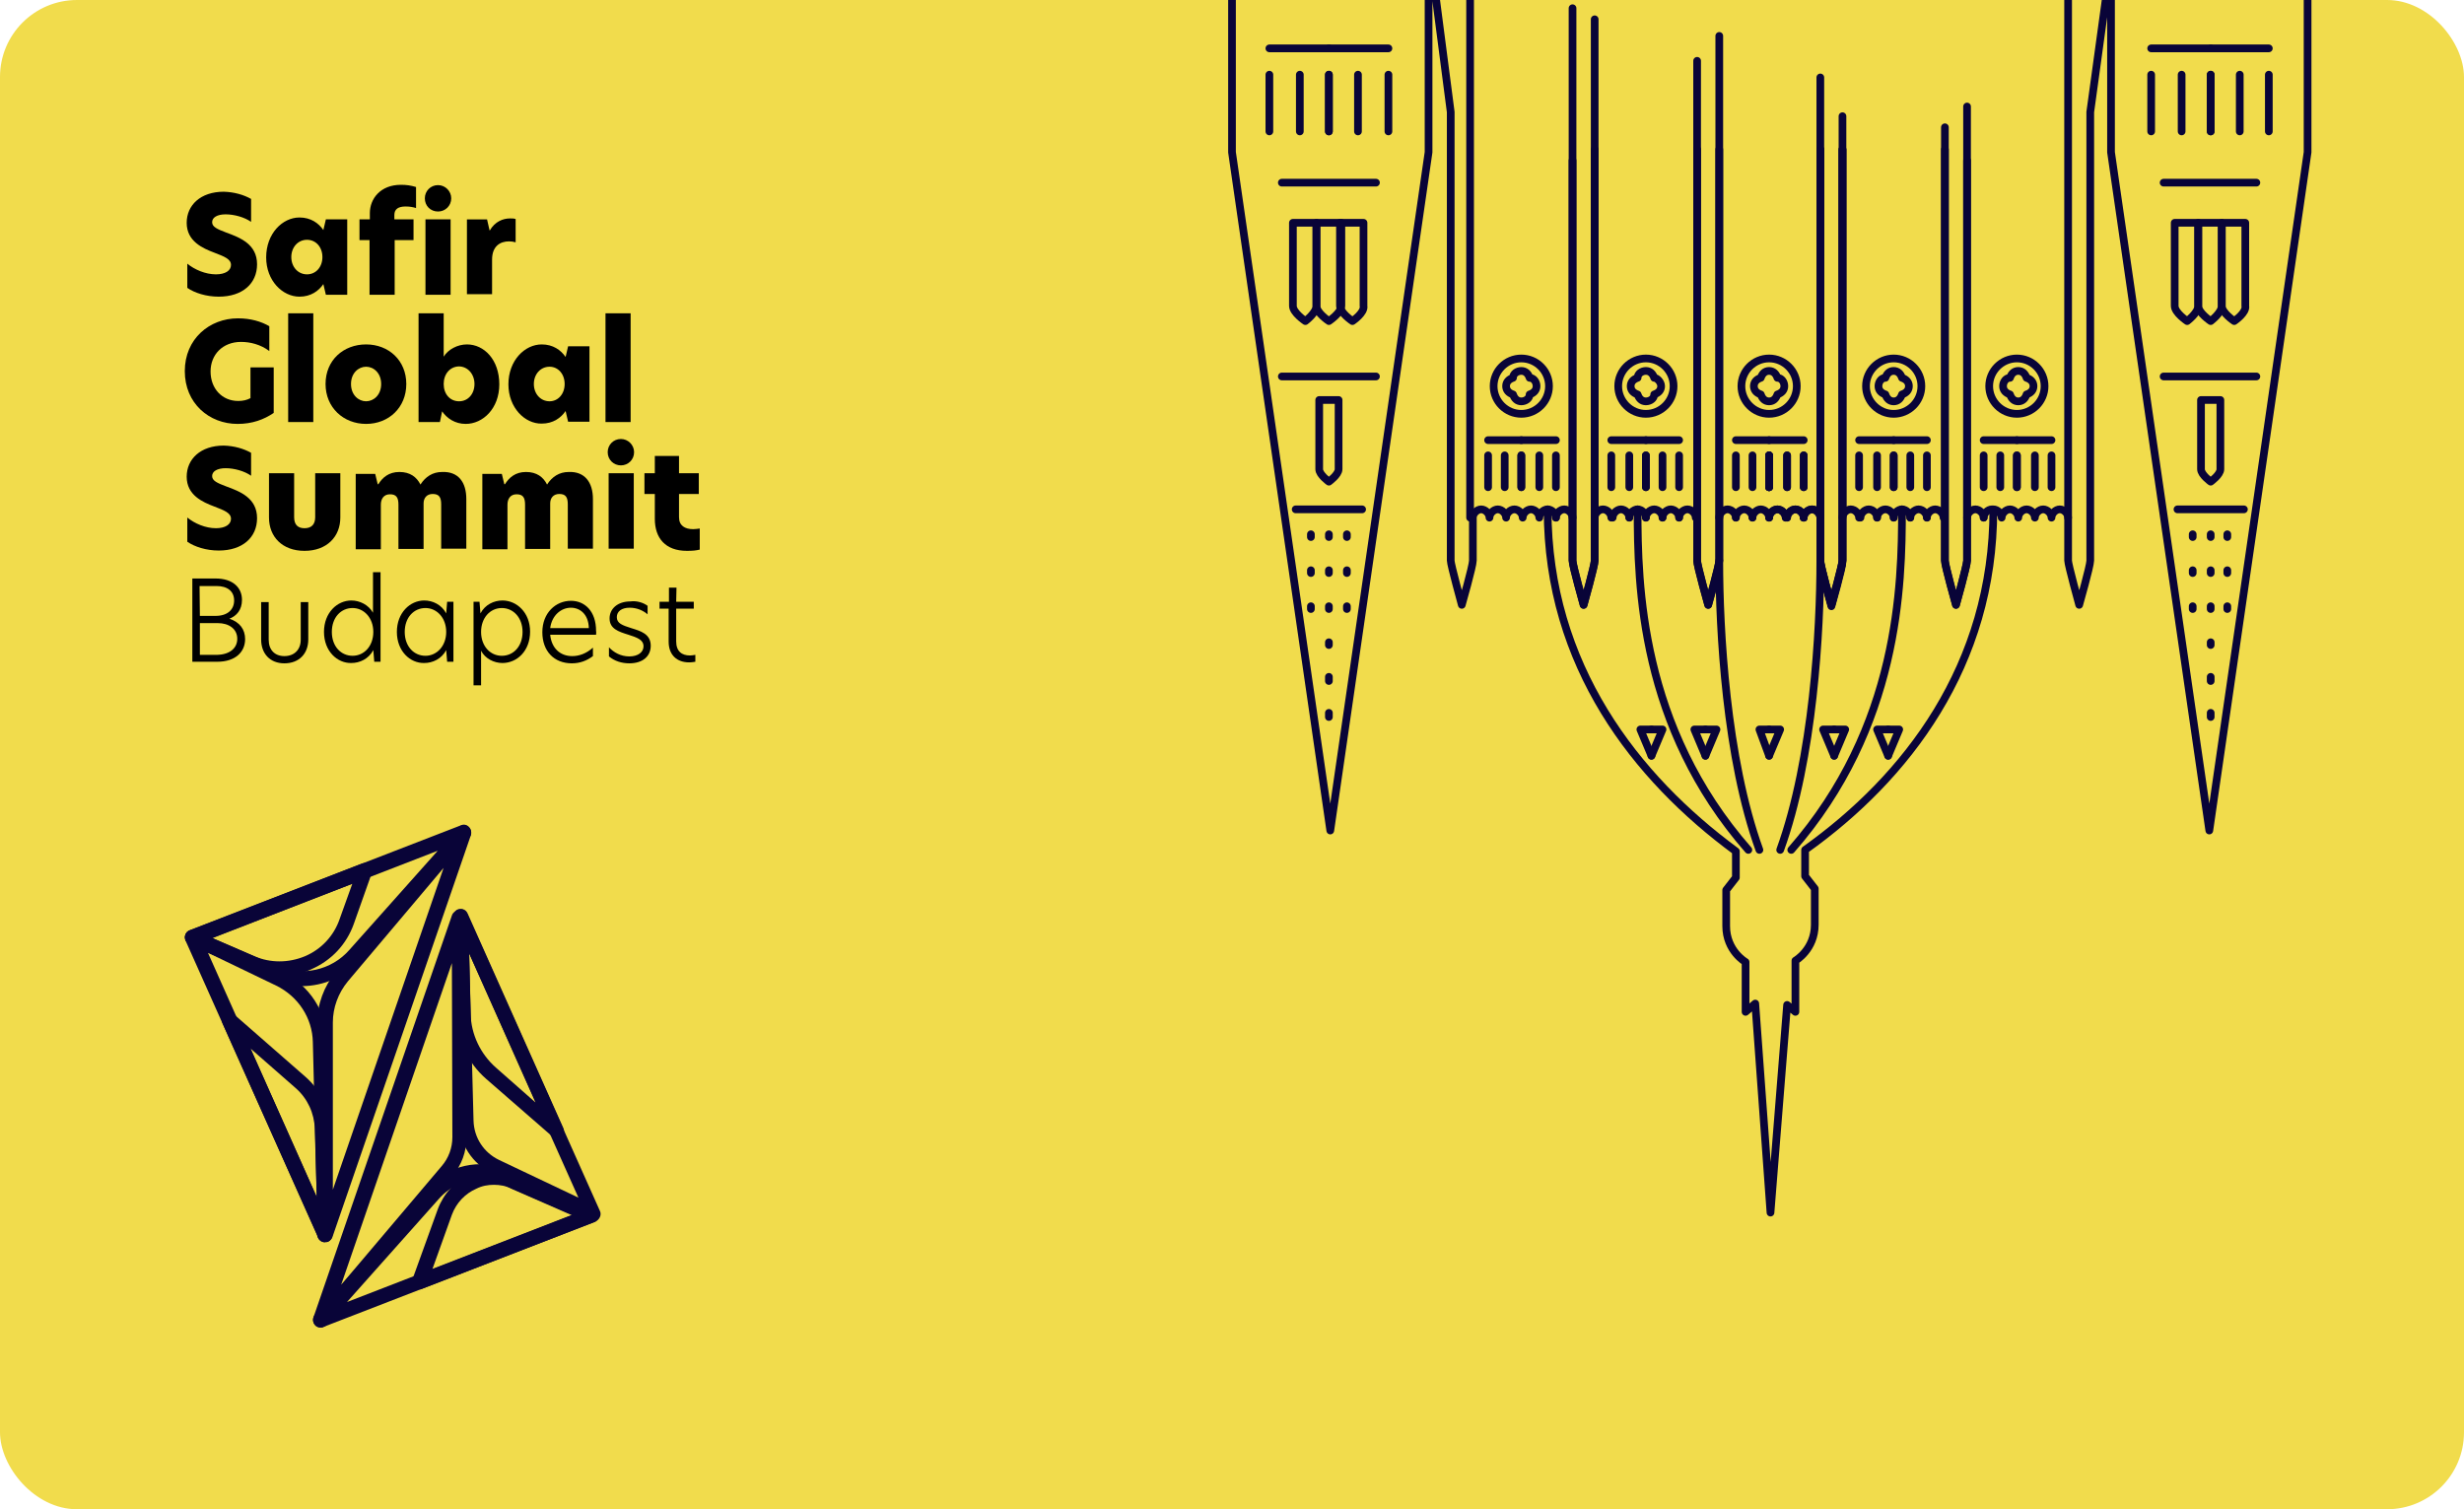 <svg width="320" height="196" viewBox="0 0 320 196" fill="none" xmlns="http://www.w3.org/2000/svg">
<g clip-path="url(#clip0_59_1374)">
<rect width="320" height="196" rx="10" fill="#F1DC4C"/>
<path d="M32.609 25.836V28.815C31.753 28.203 30.406 27.836 29.304 27.836C28.203 27.836 27.55 28.244 27.55 28.856C27.55 29.468 28.203 29.753 29.386 30.202C31.181 30.855 33.385 31.712 33.385 34.324C33.385 36.812 31.508 38.526 28.407 38.526C26.775 38.526 25.265 38.037 24.326 37.384V34.242C25.265 35.017 26.693 35.629 28.04 35.629C29.264 35.629 29.998 35.14 29.998 34.405C29.998 33.63 29.1 33.303 27.835 32.814C26.326 32.242 24.245 31.345 24.245 28.938C24.245 26.652 26.04 24.898 29.059 24.898C30.447 24.939 31.671 25.306 32.609 25.836Z" fill="black"/>
<path d="M34.568 33.426C34.568 30.325 36.69 28.244 38.893 28.244C40.362 28.244 41.382 28.978 41.994 29.876L42.321 28.488H45.095V38.281H42.321L41.994 36.894C41.382 37.792 40.362 38.526 38.893 38.526C36.69 38.526 34.568 36.445 34.568 33.426ZM41.872 33.385C41.872 32.079 41.015 31.141 39.872 31.141C38.689 31.141 37.832 32.12 37.832 33.385C37.832 34.65 38.689 35.629 39.872 35.629C41.015 35.629 41.872 34.691 41.872 33.385Z" fill="black"/>
<path d="M47.992 31.181H46.687V28.488H48.033V27.672C48.033 25.836 49.38 24 52.073 24C52.807 24 53.337 24.082 54.031 24.286V27.019C53.664 26.897 53.215 26.815 52.685 26.815C51.746 26.815 51.216 27.142 51.216 27.917V28.488H53.705V31.181H51.257V38.281H47.992V31.181ZM55.174 25.755C55.174 24.816 55.908 24.041 56.887 24.041C57.826 24.041 58.601 24.816 58.601 25.755C58.601 26.734 57.826 27.468 56.887 27.468C55.908 27.468 55.174 26.734 55.174 25.755ZM55.255 28.488H58.52V38.281H55.255V28.488Z" fill="black"/>
<path d="M60.641 28.489H63.253L63.579 29.917H63.62C64.273 28.774 65.334 28.366 66.231 28.366C66.517 28.366 66.762 28.366 66.966 28.448V31.467C66.68 31.386 66.395 31.345 66.109 31.345C64.966 31.345 63.906 31.957 63.906 33.711V38.2H60.641V28.489Z" fill="black"/>
<path d="M30.937 52.073C31.549 52.073 32.079 51.951 32.528 51.706V47.707H35.547V53.624C34.282 54.48 32.773 55.052 30.855 55.052C27.183 55.052 24 52.4 24 48.197C24 43.994 27.224 41.342 30.896 41.342C32.569 41.342 33.915 41.75 34.976 42.362V45.585C33.834 44.728 32.487 44.402 31.304 44.402C28.896 44.402 27.346 46.075 27.346 48.238C27.346 50.482 28.856 52.073 30.937 52.073Z" fill="black"/>
<path d="M37.424 40.688H40.689V54.806H37.424V40.688Z" fill="black"/>
<path d="M42.28 49.869C42.28 46.768 44.606 44.728 47.544 44.728C50.481 44.728 52.766 46.809 52.766 49.869C52.766 52.929 50.481 55.051 47.544 55.051C44.606 55.051 42.28 52.929 42.28 49.869ZM49.502 49.869C49.502 48.441 48.523 47.625 47.544 47.625C46.564 47.625 45.585 48.441 45.585 49.869C45.585 51.297 46.564 52.113 47.544 52.113C48.523 52.113 49.502 51.297 49.502 49.869Z" fill="black"/>
<path d="M57.622 46.319C58.193 45.381 59.417 44.728 60.641 44.728C62.886 44.728 64.844 46.727 64.844 49.91C64.844 53.052 62.722 55.051 60.478 55.051C59.091 55.051 58.03 54.317 57.418 53.419L57.132 54.806H54.358V40.688H57.622V46.319ZM57.622 49.869C57.622 51.175 58.438 52.113 59.621 52.113C60.805 52.113 61.621 51.134 61.621 49.869C61.621 48.604 60.764 47.584 59.581 47.584C58.438 47.625 57.622 48.563 57.622 49.869Z" fill="black"/>
<path d="M66.028 49.91C66.028 46.809 68.149 44.728 70.353 44.728C71.822 44.728 72.842 45.462 73.454 46.36L73.78 44.973H76.555V54.766H73.78L73.454 53.378C72.842 54.276 71.822 55.011 70.353 55.011C68.149 55.051 66.028 52.929 66.028 49.91ZM73.331 49.869C73.331 48.563 72.474 47.625 71.373 47.625C70.189 47.625 69.332 48.604 69.332 49.869C69.332 51.134 70.189 52.113 71.373 52.113C72.474 52.113 73.331 51.175 73.331 49.869Z" fill="black"/>
<path d="M78.636 40.688H81.9V54.806H78.636V40.688Z" fill="black"/>
<path d="M32.609 58.805V61.783C31.753 61.171 30.406 60.804 29.305 60.804C28.203 60.804 27.55 61.212 27.55 61.824C27.55 62.436 28.203 62.722 29.386 63.171C31.181 63.824 33.385 64.68 33.385 67.292C33.385 69.781 31.508 71.495 28.407 71.495C26.775 71.495 25.265 71.005 24.326 70.352V67.21C25.265 67.985 26.693 68.597 28.04 68.597C29.264 68.597 29.998 68.108 29.998 67.373C29.998 66.598 29.101 66.272 27.836 65.782C26.326 65.211 24.245 64.313 24.245 61.906C24.245 59.621 26.04 57.866 29.06 57.866C30.447 57.907 31.671 58.274 32.609 58.805Z" fill="black"/>
<path d="M34.935 67.21V61.457H38.2V67.169C38.2 68.149 38.689 68.598 39.546 68.598C40.444 68.598 40.934 68.108 40.934 67.169V61.457H44.198V67.21C44.198 69.699 42.443 71.535 39.546 71.535C36.649 71.535 34.935 69.699 34.935 67.21Z" fill="black"/>
<path d="M60.56 64.803V71.25H57.296V65.497C57.296 64.558 57.01 64.15 56.194 64.15C55.419 64.15 55.011 64.68 55.011 65.374V71.291H51.746V65.537C51.746 64.599 51.461 64.191 50.645 64.191C49.829 64.191 49.461 64.803 49.461 65.537V71.332H46.197V61.539H48.727L49.053 62.885H49.135C49.665 62.028 50.481 61.294 51.869 61.294C53.256 61.294 54.113 61.947 54.603 62.926C55.255 61.906 56.194 61.294 57.418 61.294C59.54 61.212 60.56 62.64 60.56 64.803Z" fill="black"/>
<path d="M77.004 64.803V71.25H73.739V65.497C73.739 64.558 73.454 64.15 72.638 64.15C71.862 64.15 71.454 64.68 71.454 65.374V71.291H68.19V65.537C68.19 64.599 67.904 64.191 67.088 64.191C66.272 64.191 65.905 64.803 65.905 65.537V71.332H62.641V61.539H65.171L65.497 62.885H65.579C66.109 62.028 66.925 61.294 68.312 61.294C69.7 61.294 70.557 61.947 71.046 62.926C71.699 61.906 72.638 61.294 73.862 61.294C75.943 61.212 77.004 62.64 77.004 64.803Z" fill="black"/>
<path d="M78.921 58.724C78.921 57.785 79.656 57.01 80.635 57.01C81.573 57.01 82.349 57.785 82.349 58.724C82.349 59.703 81.573 60.437 80.635 60.437C79.697 60.437 78.921 59.703 78.921 58.724ZM79.044 61.457H82.308V71.25H79.044V61.457Z" fill="black"/>
<path d="M88.184 61.457H90.754V64.15H88.184V67.169C88.184 68.271 88.959 68.72 90.02 68.72C90.265 68.72 90.591 68.679 90.877 68.638V71.372C90.387 71.495 89.938 71.535 89.204 71.535C86.429 71.535 85.042 69.903 85.042 67.374V64.15H83.695V61.457H85.042V59.213H88.184V61.457Z" fill="black"/>
<path d="M31.834 83.002C31.834 84.634 30.61 85.94 28.203 85.94H24.979V75.127H27.999C30.243 75.127 31.426 76.31 31.426 77.902C31.426 79.207 30.733 79.983 29.794 80.35C31.141 80.799 31.834 81.737 31.834 83.002ZM25.959 79.983H27.999C29.549 79.983 30.406 79.166 30.406 77.983C30.406 76.759 29.509 76.106 28.121 76.106H25.918L25.959 79.983ZM30.814 82.961C30.814 81.656 29.713 80.921 28.284 80.921H25.959V85.042H28.203C29.876 85.001 30.814 84.144 30.814 82.961Z" fill="black"/>
<path d="M33.915 83.043V78.187H34.895V83.083C34.895 84.389 35.67 85.205 36.935 85.205C38.2 85.205 39.056 84.389 39.056 83.083V78.187H40.036V83.043C40.036 84.879 38.852 86.144 36.935 86.144C35.058 86.144 33.915 84.879 33.915 83.043Z" fill="black"/>
<path d="M42.076 82.063C42.076 79.574 43.79 77.983 45.626 77.983C46.728 77.983 47.87 78.554 48.441 79.574V74.311H49.421V85.939H48.605L48.482 84.43C47.87 85.572 46.728 86.103 45.626 86.103C43.79 86.144 42.076 84.552 42.076 82.063ZM48.482 82.063C48.482 80.227 47.258 78.962 45.789 78.962C44.279 78.962 43.096 80.186 43.096 82.063C43.096 83.94 44.279 85.164 45.789 85.164C47.299 85.164 48.482 83.899 48.482 82.063Z" fill="black"/>
<path d="M51.542 82.064C51.542 79.575 53.256 77.983 55.092 77.983C56.194 77.983 57.336 78.514 57.949 79.656L58.071 78.147H58.887V85.94H58.071L57.949 84.43C57.336 85.573 56.194 86.103 55.092 86.103C53.256 86.144 51.542 84.553 51.542 82.064ZM57.949 82.064C57.949 80.228 56.724 78.963 55.255 78.963C53.746 78.963 52.562 80.187 52.562 82.064C52.562 83.941 53.746 85.165 55.255 85.165C56.724 85.165 57.949 83.9 57.949 82.064Z" fill="black"/>
<path d="M61.498 78.147H62.274L62.396 79.656C63.008 78.514 64.15 77.983 65.252 77.983C67.129 77.983 68.843 79.575 68.843 82.023C68.843 84.553 67.129 86.103 65.252 86.103C64.15 86.103 63.008 85.532 62.478 84.512V89H61.498V78.147ZM67.864 82.064C67.864 80.228 66.68 78.963 65.171 78.963C63.661 78.963 62.478 80.228 62.478 82.064C62.478 83.9 63.661 85.165 65.171 85.165C66.68 85.165 67.864 83.941 67.864 82.064Z" fill="black"/>
<path d="M77.412 82.431H71.454C71.618 84.145 72.719 85.206 74.311 85.206C75.208 85.206 76.147 84.879 77.004 84.104V85.206C76.188 85.818 75.29 86.144 74.27 86.144C71.944 86.144 70.434 84.553 70.434 82.105C70.434 79.575 72.189 78.024 74.147 78.024C75.943 78.024 77.412 79.371 77.412 81.942C77.453 82.105 77.412 82.268 77.412 82.431ZM76.473 81.574C76.432 79.738 75.29 78.922 74.147 78.922C72.842 78.922 71.658 79.942 71.454 81.574H76.473Z" fill="black"/>
<path d="M84.103 78.677V79.778C83.532 79.288 82.716 78.921 81.778 78.921C80.717 78.921 80.105 79.411 80.105 80.145C80.105 80.962 80.839 81.206 81.981 81.573C83.165 81.941 84.511 82.308 84.511 83.859C84.511 85.246 83.45 86.144 81.737 86.144C80.757 86.144 79.819 85.858 79.085 85.246V84.062C79.697 84.715 80.594 85.246 81.737 85.246C82.879 85.246 83.573 84.675 83.573 83.94C83.573 83.083 82.757 82.798 81.614 82.43C80.309 82.022 79.166 81.655 79.166 80.309C79.166 79.044 80.227 78.105 81.859 78.105C82.675 77.983 83.573 78.269 84.103 78.677Z" fill="black"/>
<path d="M87.816 78.146H90.101V79.044H87.816V83.287C87.816 84.593 88.551 85.124 89.612 85.124C89.816 85.124 90.061 85.083 90.305 85.042V85.94C90.224 85.94 89.897 86.021 89.489 86.021C87.939 86.021 86.837 85.083 86.837 83.328V79.044H85.654V78.146H86.878V76.31H87.857L87.816 78.146Z" fill="black"/>
<path d="M172.584 62.552C172.584 62.552 171.326 61.653 171.326 60.934V51.945H173.843V60.934C173.843 61.653 172.584 62.552 172.584 62.552Z" stroke="#090438" stroke-miterlimit="10" stroke-linecap="round" stroke-linejoin="round"/>
<path d="M223.282 19.405C223.282 19.405 223.282 69.923 223.282 72.799C223.282 73.519 221.843 78.552 221.843 78.552C221.843 78.552 220.405 73.339 220.405 72.799C220.405 70.462 220.405 19.405 220.405 19.405" stroke="#090438" stroke-miterlimit="10" stroke-linecap="round" stroke-linejoin="round"/>
<path d="M166.472 48.889H178.697" stroke="#090438" stroke-miterlimit="10" stroke-linecap="round" stroke-linejoin="round"/>
<path d="M166.472 23.721H178.697" stroke="#090438" stroke-miterlimit="10" stroke-linecap="round" stroke-linejoin="round"/>
<path d="M280.99 23.721H293.035" stroke="#090438" stroke-miterlimit="10" stroke-linecap="round" stroke-linejoin="round"/>
<path d="M168.27 66.148H176.899" stroke="#090438" stroke-miterlimit="10" stroke-linecap="round" stroke-linejoin="round"/>
<path d="M170.247 69.384V69.744" stroke="#090438" stroke-miterlimit="10" stroke-linecap="round" stroke-linejoin="round"/>
<path d="M170.247 74.057V74.417" stroke="#090438" stroke-miterlimit="10" stroke-linecap="round" stroke-linejoin="round"/>
<path d="M170.247 78.732V79.092" stroke="#090438" stroke-miterlimit="10" stroke-linecap="round" stroke-linejoin="round"/>
<path d="M172.584 69.384V69.744" stroke="#090438" stroke-miterlimit="10" stroke-linecap="round" stroke-linejoin="round"/>
<path d="M172.584 74.057V74.417" stroke="#090438" stroke-miterlimit="10" stroke-linecap="round" stroke-linejoin="round"/>
<path d="M172.584 78.732V79.092" stroke="#090438" stroke-miterlimit="10" stroke-linecap="round" stroke-linejoin="round"/>
<path d="M172.584 83.407V83.766" stroke="#090438" stroke-miterlimit="10" stroke-linecap="round" stroke-linejoin="round"/>
<path d="M174.922 69.384V69.744" stroke="#090438" stroke-miterlimit="10" stroke-linecap="round" stroke-linejoin="round"/>
<path d="M174.922 74.057V74.417" stroke="#090438" stroke-miterlimit="10" stroke-linecap="round" stroke-linejoin="round"/>
<path d="M174.922 78.732V79.092" stroke="#090438" stroke-miterlimit="10" stroke-linecap="round" stroke-linejoin="round"/>
<path d="M172.584 87.901V88.44" stroke="#090438" stroke-miterlimit="10" stroke-linecap="round" stroke-linejoin="round"/>
<path d="M172.584 92.575V93.115" stroke="#090438" stroke-miterlimit="10" stroke-linecap="round" stroke-linejoin="round"/>
<path d="M233.349 50.147C233.349 48.17 231.731 46.552 229.754 46.552C227.776 46.552 226.158 48.17 226.158 50.147C226.158 52.125 227.776 53.743 229.754 53.743C231.731 53.743 233.349 52.125 233.349 50.147Z" stroke="#090438" stroke-miterlimit="10" stroke-linecap="round" stroke-linejoin="round"/>
<path d="M225.439 67.226C225.439 66.687 224.9 66.147 224.36 66.147C223.821 66.147 223.282 66.687 223.282 67.226" stroke="#090438" stroke-miterlimit="10" stroke-linecap="round" stroke-linejoin="round"/>
<path d="M227.596 67.226C227.596 66.687 227.057 66.147 226.518 66.147C225.978 66.147 225.439 66.687 225.439 67.226" stroke="#090438" stroke-miterlimit="10" stroke-linecap="round" stroke-linejoin="round"/>
<path d="M229.754 67.226C229.754 66.687 229.214 66.147 228.675 66.147C228.136 66.147 227.596 66.687 227.596 67.226" stroke="#090438" stroke-miterlimit="10" stroke-linecap="round" stroke-linejoin="round"/>
<path d="M225.439 57.159H229.754" stroke="#090438" stroke-miterlimit="10" stroke-linecap="round" stroke-linejoin="round"/>
<path d="M225.439 63.272V59.137" stroke="#090438" stroke-miterlimit="10" stroke-linecap="round" stroke-linejoin="round"/>
<path d="M227.596 63.272V59.137" stroke="#090438" stroke-miterlimit="10" stroke-linecap="round" stroke-linejoin="round"/>
<path d="M229.754 63.272V59.137" stroke="#090438" stroke-miterlimit="10" stroke-linecap="round" stroke-linejoin="round"/>
<path d="M231.731 50.147C231.731 50.686 231.372 51.046 230.832 51.226C230.653 51.765 230.293 52.124 229.754 52.124C229.214 52.124 228.855 51.765 228.675 51.226C228.136 51.046 227.776 50.686 227.776 50.147C227.776 49.608 228.136 49.248 228.675 49.068C228.855 48.529 229.214 48.169 229.754 48.169C230.293 48.169 230.653 48.529 230.832 49.068C231.372 49.068 231.731 49.608 231.731 50.147Z" stroke="#090438" stroke-miterlimit="10" stroke-linecap="round" stroke-linejoin="round"/>
<path d="M236.405 19.405C236.405 19.405 236.405 69.923 236.405 72.799C236.405 73.519 237.844 78.552 237.844 78.552C237.844 78.552 239.282 73.339 239.282 72.799C239.282 70.462 239.282 19.405 239.282 19.405" stroke="#090438" stroke-miterlimit="10" stroke-linecap="round" stroke-linejoin="round"/>
<path d="M234.248 67.226C234.248 66.687 234.787 66.147 235.327 66.147C235.866 66.147 236.405 66.687 236.405 67.226" stroke="#090438" stroke-miterlimit="10" stroke-linecap="round" stroke-linejoin="round"/>
<path d="M232.091 67.226C232.091 66.687 232.63 66.147 233.169 66.147C233.709 66.147 234.248 66.687 234.248 67.226" stroke="#090438" stroke-miterlimit="10" stroke-linecap="round" stroke-linejoin="round"/>
<path d="M229.754 67.226C229.754 66.687 230.293 66.147 230.832 66.147C231.372 66.147 231.911 66.687 231.911 67.226" stroke="#090438" stroke-miterlimit="10" stroke-linecap="round" stroke-linejoin="round"/>
<path d="M234.248 57.159H229.754" stroke="#090438" stroke-miterlimit="10" stroke-linecap="round" stroke-linejoin="round"/>
<path d="M234.248 63.272V59.137" stroke="#090438" stroke-miterlimit="10" stroke-linecap="round" stroke-linejoin="round"/>
<path d="M232.091 63.272V59.137" stroke="#090438" stroke-miterlimit="10" stroke-linecap="round" stroke-linejoin="round"/>
<path d="M229.754 63.272V59.137" stroke="#090438" stroke-miterlimit="10" stroke-linecap="round" stroke-linejoin="round"/>
<path d="M207.102 2.506C207.102 2.506 207.102 69.923 207.102 72.799C207.102 73.519 205.664 78.552 205.664 78.552C205.664 78.552 204.225 73.339 204.225 72.799C204.225 70.462 204.225 20.844 204.225 20.844" stroke="#090438" stroke-miterlimit="10" stroke-linecap="round" stroke-linejoin="round"/>
<path d="M217.349 50.147C217.349 48.17 215.731 46.552 213.754 46.552C211.776 46.552 210.158 48.17 210.158 50.147C210.158 52.125 211.776 53.743 213.754 53.743C215.731 53.743 217.349 52.125 217.349 50.147Z" stroke="#090438" stroke-miterlimit="10" stroke-linecap="round" stroke-linejoin="round"/>
<path d="M209.259 67.226C209.259 66.687 208.72 66.147 208.18 66.147C207.641 66.147 207.102 66.687 207.102 67.226" stroke="#090438" stroke-miterlimit="10" stroke-linecap="round" stroke-linejoin="round"/>
<path d="M211.596 67.226C211.596 66.687 211.057 66.147 210.518 66.147C209.978 66.147 209.439 66.687 209.439 67.226" stroke="#090438" stroke-miterlimit="10" stroke-linecap="round" stroke-linejoin="round"/>
<path d="M213.753 67.226C213.753 66.687 213.214 66.147 212.675 66.147C212.135 66.147 211.596 66.687 211.596 67.226" stroke="#090438" stroke-miterlimit="10" stroke-linecap="round" stroke-linejoin="round"/>
<path d="M209.259 57.159H213.753" stroke="#090438" stroke-miterlimit="10" stroke-linecap="round" stroke-linejoin="round"/>
<path d="M209.259 63.272V59.137" stroke="#090438" stroke-miterlimit="10" stroke-linecap="round" stroke-linejoin="round"/>
<path d="M211.596 63.272V59.137" stroke="#090438" stroke-miterlimit="10" stroke-linecap="round" stroke-linejoin="round"/>
<path d="M213.753 63.272V59.137" stroke="#090438" stroke-miterlimit="10" stroke-linecap="round" stroke-linejoin="round"/>
<path d="M215.731 50.147C215.731 50.686 215.372 51.046 214.832 51.226C214.832 51.765 214.293 52.124 213.754 52.124C213.214 52.124 212.855 51.765 212.675 51.226C212.136 51.046 211.776 50.686 211.776 50.147C211.776 49.608 212.136 49.248 212.675 49.068C212.675 48.529 213.214 48.169 213.754 48.169C214.293 48.169 214.652 48.529 214.832 49.068C215.192 49.068 215.731 49.608 215.731 50.147Z" stroke="#090438" stroke-miterlimit="10" stroke-linecap="round" stroke-linejoin="round"/>
<path d="M220.405 7.9C220.405 7.9 220.405 69.923 220.405 72.799C220.405 73.519 221.843 78.552 221.843 78.552C221.843 78.552 223.282 73.339 223.282 72.799C223.282 70.462 223.282 4.664 223.282 4.664" stroke="#090438" stroke-miterlimit="10" stroke-linecap="round" stroke-linejoin="round"/>
<path d="M218.068 67.226C218.068 66.687 218.607 66.147 219.147 66.147C219.686 66.147 220.225 66.687 220.225 67.226" stroke="#090438" stroke-miterlimit="10" stroke-linecap="round" stroke-linejoin="round"/>
<path d="M215.911 67.226C215.911 66.687 216.45 66.147 216.989 66.147C217.529 66.147 218.068 66.687 218.068 67.226" stroke="#090438" stroke-miterlimit="10" stroke-linecap="round" stroke-linejoin="round"/>
<path d="M213.753 67.226C213.753 66.687 214.293 66.147 214.832 66.147C215.371 66.147 215.911 66.687 215.911 67.226" stroke="#090438" stroke-miterlimit="10" stroke-linecap="round" stroke-linejoin="round"/>
<path d="M218.068 57.159H213.753" stroke="#090438" stroke-miterlimit="10" stroke-linecap="round" stroke-linejoin="round"/>
<path d="M218.068 63.272V59.137" stroke="#090438" stroke-miterlimit="10" stroke-linecap="round" stroke-linejoin="round"/>
<path d="M215.911 63.272V59.137" stroke="#090438" stroke-miterlimit="10" stroke-linecap="round" stroke-linejoin="round"/>
<path d="M213.753 63.272V59.137" stroke="#090438" stroke-miterlimit="10" stroke-linecap="round" stroke-linejoin="round"/>
<path d="M190.922 -3.966C190.922 -3.966 190.922 53.563 190.922 67.226" stroke="#090438" stroke-miterlimit="10" stroke-linecap="round" stroke-linejoin="round"/>
<path d="M201.169 50.147C201.169 48.17 199.551 46.552 197.573 46.552C195.596 46.552 193.978 48.17 193.978 50.147C193.978 52.125 195.596 53.743 197.573 53.743C199.551 53.743 201.169 52.125 201.169 50.147Z" stroke="#090438" stroke-miterlimit="10" stroke-linecap="round" stroke-linejoin="round"/>
<path d="M193.259 57.159H197.574" stroke="#090438" stroke-miterlimit="10" stroke-linecap="round" stroke-linejoin="round"/>
<path d="M193.259 63.272V59.137" stroke="#090438" stroke-miterlimit="10" stroke-linecap="round" stroke-linejoin="round"/>
<path d="M195.416 63.272V59.137" stroke="#090438" stroke-miterlimit="10" stroke-linecap="round" stroke-linejoin="round"/>
<path d="M197.573 63.272V59.137" stroke="#090438" stroke-miterlimit="10" stroke-linecap="round" stroke-linejoin="round"/>
<path d="M199.551 50.147C199.551 50.686 199.192 51.046 198.652 51.226C198.652 51.765 198.113 52.124 197.574 52.124C197.034 52.124 196.675 51.765 196.495 51.226C195.956 51.046 195.596 50.686 195.596 50.147C195.596 49.608 195.956 49.248 196.495 49.068C196.495 48.529 197.034 48.169 197.574 48.169C198.113 48.169 198.472 48.529 198.652 49.068C199.192 49.068 199.551 49.608 199.551 50.147Z" stroke="#090438" stroke-miterlimit="10" stroke-linecap="round" stroke-linejoin="round"/>
<path d="M204.225 1.068C204.225 1.068 204.225 70.103 204.225 72.799C204.225 73.519 205.664 78.552 205.664 78.552C205.664 78.552 207.102 73.339 207.102 72.799C207.102 70.462 207.102 19.405 207.102 19.405" stroke="#090438" stroke-miterlimit="10" stroke-linecap="round" stroke-linejoin="round"/>
<path d="M202.068 67.226C202.068 66.687 202.607 66.147 203.147 66.147C203.686 66.147 204.225 66.687 204.225 67.226" stroke="#090438" stroke-miterlimit="10" stroke-linecap="round" stroke-linejoin="round"/>
<path d="M200.989 66.147C201.529 66.147 202.068 66.687 202.068 67.226" stroke="#090438" stroke-miterlimit="10" stroke-linecap="round" stroke-linejoin="round"/>
<path d="M202.068 57.159H197.573" stroke="#090438" stroke-miterlimit="10" stroke-linecap="round" stroke-linejoin="round"/>
<path d="M202.068 63.272V59.137" stroke="#090438" stroke-miterlimit="10" stroke-linecap="round" stroke-linejoin="round"/>
<path d="M199.911 63.272V59.137" stroke="#090438" stroke-miterlimit="10" stroke-linecap="round" stroke-linejoin="round"/>
<path d="M197.573 63.272V59.137" stroke="#090438" stroke-miterlimit="10" stroke-linecap="round" stroke-linejoin="round"/>
<path d="M212.675 66.147C212.675 76.035 213.034 94.372 227.057 110.373" stroke="#090438" stroke-miterlimit="10" stroke-linecap="round" stroke-linejoin="round"/>
<path d="M223.282 72.799C223.282 81.788 224.181 98.507 228.495 110.373" stroke="#090438" stroke-miterlimit="10" stroke-linecap="round" stroke-linejoin="round"/>
<path d="M229.754 98.148L228.495 94.732H229.754" stroke="#090438" stroke-miterlimit="10" stroke-linecap="round" stroke-linejoin="round"/>
<path d="M229.754 98.148L231.192 94.732H229.754" stroke="#090438" stroke-miterlimit="10" stroke-linecap="round" stroke-linejoin="round"/>
<path d="M221.484 98.148L220.046 94.732H221.484" stroke="#090438" stroke-miterlimit="10" stroke-linecap="round" stroke-linejoin="round"/>
<path d="M221.484 98.148L222.922 94.732H221.484" stroke="#090438" stroke-miterlimit="10" stroke-linecap="round" stroke-linejoin="round"/>
<path d="M214.473 98.148L213.034 94.732H214.473" stroke="#090438" stroke-miterlimit="10" stroke-linecap="round" stroke-linejoin="round"/>
<path d="M214.473 98.148L215.911 94.732H214.473" stroke="#090438" stroke-miterlimit="10" stroke-linecap="round" stroke-linejoin="round"/>
<path d="M287.103 62.552C287.103 62.552 288.361 61.653 288.361 60.934V51.945H285.844V60.934C285.844 61.653 287.103 62.552 287.103 62.552Z" stroke="#090438" stroke-miterlimit="10" stroke-linecap="round" stroke-linejoin="round"/>
<path d="M236.405 19.405C236.405 19.405 236.405 69.923 236.405 72.799C236.405 73.519 237.844 78.552 237.844 78.552C237.844 78.552 239.282 73.339 239.282 72.799C239.282 70.462 239.282 19.405 239.282 19.405" stroke="#090438" stroke-miterlimit="10" stroke-linecap="round" stroke-linejoin="round"/>
<path d="M293.035 48.889H280.99" stroke="#090438" stroke-miterlimit="10" stroke-linecap="round" stroke-linejoin="round"/>
<path d="M291.418 66.148H282.788" stroke="#090438" stroke-miterlimit="10" stroke-linecap="round" stroke-linejoin="round"/>
<path d="M289.26 69.384V69.744" stroke="#090438" stroke-miterlimit="10" stroke-linecap="round" stroke-linejoin="round"/>
<path d="M289.26 74.057V74.417" stroke="#090438" stroke-miterlimit="10" stroke-linecap="round" stroke-linejoin="round"/>
<path d="M289.26 78.732V79.092" stroke="#090438" stroke-miterlimit="10" stroke-linecap="round" stroke-linejoin="round"/>
<path d="M287.103 69.384V69.744" stroke="#090438" stroke-miterlimit="10" stroke-linecap="round" stroke-linejoin="round"/>
<path d="M287.103 74.057V74.417" stroke="#090438" stroke-miterlimit="10" stroke-linecap="round" stroke-linejoin="round"/>
<path d="M287.103 78.732V79.092" stroke="#090438" stroke-miterlimit="10" stroke-linecap="round" stroke-linejoin="round"/>
<path d="M287.103 83.407V83.766" stroke="#090438" stroke-miterlimit="10" stroke-linecap="round" stroke-linejoin="round"/>
<path d="M284.766 69.384V69.744" stroke="#090438" stroke-miterlimit="10" stroke-linecap="round" stroke-linejoin="round"/>
<path d="M284.766 74.057V74.417" stroke="#090438" stroke-miterlimit="10" stroke-linecap="round" stroke-linejoin="round"/>
<path d="M284.766 78.732V79.092" stroke="#090438" stroke-miterlimit="10" stroke-linecap="round" stroke-linejoin="round"/>
<path d="M287.103 87.901V88.44" stroke="#090438" stroke-miterlimit="10" stroke-linecap="round" stroke-linejoin="round"/>
<path d="M287.103 92.575V93.115" stroke="#090438" stroke-miterlimit="10" stroke-linecap="round" stroke-linejoin="round"/>
<path d="M234.248 67.226C234.248 66.687 234.787 66.147 235.327 66.147C235.866 66.147 236.405 66.687 236.405 67.226" stroke="#090438" stroke-miterlimit="10" stroke-linecap="round" stroke-linejoin="round"/>
<path d="M232.091 67.226C232.091 66.687 232.63 66.147 233.169 66.147C233.709 66.147 234.248 66.687 234.248 67.226" stroke="#090438" stroke-miterlimit="10" stroke-linecap="round" stroke-linejoin="round"/>
<path d="M229.754 67.226C229.754 66.687 230.293 66.147 230.832 66.147C231.372 66.147 231.911 66.687 231.911 67.226" stroke="#090438" stroke-miterlimit="10" stroke-linecap="round" stroke-linejoin="round"/>
<path d="M234.248 63.272V59.137" stroke="#090438" stroke-miterlimit="10" stroke-linecap="round" stroke-linejoin="round"/>
<path d="M232.091 63.272V59.137" stroke="#090438" stroke-miterlimit="10" stroke-linecap="round" stroke-linejoin="round"/>
<path d="M229.754 63.272V59.137" stroke="#090438" stroke-miterlimit="10" stroke-linecap="round" stroke-linejoin="round"/>
<path d="M229.754 63.272V59.137" stroke="#090438" stroke-miterlimit="10" stroke-linecap="round" stroke-linejoin="round"/>
<path d="M252.585 16.529C252.585 16.529 252.585 69.923 252.585 72.799C252.585 73.519 254.024 78.552 254.024 78.552C254.024 78.552 255.462 73.339 255.462 72.799C255.462 70.462 255.462 13.832 255.462 13.832" stroke="#090438" stroke-miterlimit="10" stroke-linecap="round" stroke-linejoin="round"/>
<path d="M242.338 50.147C242.338 48.17 243.956 46.552 245.934 46.552C247.911 46.552 249.529 48.17 249.529 50.147C249.529 52.125 247.911 53.743 245.934 53.743C243.956 53.743 242.338 52.125 242.338 50.147Z" stroke="#090438" stroke-miterlimit="10" stroke-linecap="round" stroke-linejoin="round"/>
<path d="M250.248 67.226C250.248 66.687 250.788 66.147 251.327 66.147C251.866 66.147 252.406 66.687 252.406 67.226" stroke="#090438" stroke-miterlimit="10" stroke-linecap="round" stroke-linejoin="round"/>
<path d="M248.091 67.226C248.091 66.687 248.63 66.147 249.17 66.147C249.709 66.147 250.248 66.687 250.248 67.226" stroke="#090438" stroke-miterlimit="10" stroke-linecap="round" stroke-linejoin="round"/>
<path d="M245.934 67.226C245.934 66.687 246.473 66.147 247.012 66.147C247.552 66.147 248.091 66.687 248.091 67.226" stroke="#090438" stroke-miterlimit="10" stroke-linecap="round" stroke-linejoin="round"/>
<path d="M250.248 57.159H245.934" stroke="#090438" stroke-miterlimit="10" stroke-linecap="round" stroke-linejoin="round"/>
<path d="M250.248 63.272V59.137" stroke="#090438" stroke-miterlimit="10" stroke-linecap="round" stroke-linejoin="round"/>
<path d="M248.091 63.272V59.137" stroke="#090438" stroke-miterlimit="10" stroke-linecap="round" stroke-linejoin="round"/>
<path d="M245.934 63.272V59.137" stroke="#090438" stroke-miterlimit="10" stroke-linecap="round" stroke-linejoin="round"/>
<path d="M243.956 50.147C243.956 50.686 244.316 51.046 244.855 51.226C245.035 51.765 245.394 52.124 245.934 52.124C246.473 52.124 246.833 51.765 247.012 51.226C247.552 51.046 247.911 50.686 247.911 50.147C247.911 49.608 247.552 49.248 247.012 49.068C246.833 48.529 246.473 48.169 245.934 48.169C245.394 48.169 245.035 48.529 244.855 49.068C244.316 49.068 243.956 49.608 243.956 50.147Z" stroke="#090438" stroke-miterlimit="10" stroke-linecap="round" stroke-linejoin="round"/>
<path d="M239.282 15.091C239.282 15.091 239.282 70.103 239.282 72.98C239.282 73.699 237.844 78.732 237.844 78.732C237.844 78.732 236.405 73.519 236.405 72.98C236.405 70.642 236.405 10.057 236.405 10.057" stroke="#090438" stroke-miterlimit="10" stroke-linecap="round" stroke-linejoin="round"/>
<path d="M241.439 67.226C241.439 66.687 240.9 66.147 240.361 66.147C239.821 66.147 239.282 66.687 239.282 67.226" stroke="#090438" stroke-miterlimit="10" stroke-linecap="round" stroke-linejoin="round"/>
<path d="M243.776 67.226C243.776 66.687 243.237 66.147 242.698 66.147C242.158 66.147 241.619 66.687 241.619 67.226" stroke="#090438" stroke-miterlimit="10" stroke-linecap="round" stroke-linejoin="round"/>
<path d="M245.934 67.226C245.934 66.687 245.394 66.147 244.855 66.147C244.316 66.147 243.776 66.687 243.776 67.226" stroke="#090438" stroke-miterlimit="10" stroke-linecap="round" stroke-linejoin="round"/>
<path d="M241.439 57.159H245.934" stroke="#090438" stroke-miterlimit="10" stroke-linecap="round" stroke-linejoin="round"/>
<path d="M241.439 63.272V59.137" stroke="#090438" stroke-miterlimit="10" stroke-linecap="round" stroke-linejoin="round"/>
<path d="M243.776 63.272V59.137" stroke="#090438" stroke-miterlimit="10" stroke-linecap="round" stroke-linejoin="round"/>
<path d="M245.934 63.272V59.137" stroke="#090438" stroke-miterlimit="10" stroke-linecap="round" stroke-linejoin="round"/>
<path d="M268.586 -41C268.586 -41 268.586 53.563 268.586 67.226" stroke="#090438" stroke-miterlimit="10" stroke-linecap="round" stroke-linejoin="round"/>
<path d="M258.338 50.147C258.338 48.17 259.956 46.552 261.934 46.552C263.911 46.552 265.529 48.17 265.529 50.147C265.529 52.125 263.911 53.743 261.934 53.743C259.956 53.743 258.338 52.125 258.338 50.147Z" stroke="#090438" stroke-miterlimit="10" stroke-linecap="round" stroke-linejoin="round"/>
<path d="M266.428 57.159H261.934" stroke="#090438" stroke-miterlimit="10" stroke-linecap="round" stroke-linejoin="round"/>
<path d="M266.428 63.272V59.137" stroke="#090438" stroke-miterlimit="10" stroke-linecap="round" stroke-linejoin="round"/>
<path d="M264.271 63.272V59.137" stroke="#090438" stroke-miterlimit="10" stroke-linecap="round" stroke-linejoin="round"/>
<path d="M261.934 63.272V59.137" stroke="#090438" stroke-miterlimit="10" stroke-linecap="round" stroke-linejoin="round"/>
<path d="M260.136 50.147C260.136 50.686 260.496 51.046 261.035 51.226C261.215 51.765 261.574 52.124 262.114 52.124C262.653 52.124 263.013 51.765 263.192 51.226C263.732 51.046 264.091 50.686 264.091 50.147C264.091 49.608 263.732 49.248 263.192 49.068C263.013 48.529 262.653 48.169 262.114 48.169C261.574 48.169 261.215 48.529 261.035 49.068C260.496 49.068 260.136 49.608 260.136 50.147Z" stroke="#090438" stroke-miterlimit="10" stroke-linecap="round" stroke-linejoin="round"/>
<path d="M255.462 20.844C255.462 20.844 255.462 69.923 255.462 72.799C255.462 73.519 254.024 78.552 254.024 78.552C254.024 78.552 252.585 73.339 252.585 72.799C252.585 70.462 252.585 19.405 252.585 19.405" stroke="#090438" stroke-miterlimit="10" stroke-linecap="round" stroke-linejoin="round"/>
<path d="M257.619 67.226C257.619 66.687 257.08 66.147 256.541 66.147C256.001 66.147 255.462 66.687 255.462 67.226" stroke="#090438" stroke-miterlimit="10" stroke-linecap="round" stroke-linejoin="round"/>
<path d="M258.698 66.147C258.159 66.147 257.619 66.687 257.619 67.226" stroke="#090438" stroke-miterlimit="10" stroke-linecap="round" stroke-linejoin="round"/>
<path d="M257.619 57.159H261.934" stroke="#090438" stroke-miterlimit="10" stroke-linecap="round" stroke-linejoin="round"/>
<path d="M257.619 63.272V59.137" stroke="#090438" stroke-miterlimit="10" stroke-linecap="round" stroke-linejoin="round"/>
<path d="M259.777 63.272V59.137" stroke="#090438" stroke-miterlimit="10" stroke-linecap="round" stroke-linejoin="round"/>
<path d="M261.934 63.272V59.137" stroke="#090438" stroke-miterlimit="10" stroke-linecap="round" stroke-linejoin="round"/>
<path d="M247.012 66.147C247.012 76.035 246.653 94.372 232.63 110.373" stroke="#090438" stroke-miterlimit="10" stroke-linecap="round" stroke-linejoin="round"/>
<path d="M236.405 72.799C236.405 81.788 235.507 98.507 231.192 110.373" stroke="#090438" stroke-miterlimit="10" stroke-linecap="round" stroke-linejoin="round"/>
<path d="M238.203 98.148L239.641 94.732H238.203" stroke="#090438" stroke-miterlimit="10" stroke-linecap="round" stroke-linejoin="round"/>
<path d="M238.203 98.148L236.765 94.732H238.203" stroke="#090438" stroke-miterlimit="10" stroke-linecap="round" stroke-linejoin="round"/>
<path d="M245.214 98.148L246.653 94.732H245.214" stroke="#090438" stroke-miterlimit="10" stroke-linecap="round" stroke-linejoin="round"/>
<path d="M245.214 98.148L243.776 94.732H245.214" stroke="#090438" stroke-miterlimit="10" stroke-linecap="round" stroke-linejoin="round"/>
<path d="M299.687 -12.128V19.765L286.923 107.856L274.159 19.765V-5.077L271.462 14.551C271.462 14.551 271.462 70.462 271.462 72.799C271.462 73.518 270.024 78.552 270.024 78.552C270.024 78.552 268.586 73.339 268.586 72.799C268.586 72.26 268.586 70.282 268.586 67.226C268.586 66.687 268.046 66.148 267.507 66.148C266.968 66.148 266.428 66.687 266.428 67.226C266.428 66.687 265.889 66.148 265.35 66.148C264.81 66.148 264.271 66.687 264.271 67.226C264.271 66.687 263.732 66.148 263.192 66.148C262.653 66.148 262.114 66.687 262.114 67.226C262.114 66.687 261.574 66.148 261.035 66.148C260.496 66.148 259.956 66.687 259.956 67.226C259.956 66.687 259.417 66.148 258.878 66.148C258.878 86.462 247.552 101.024 234.428 110.373V113.789L235.686 115.407C235.686 115.407 235.686 118.283 235.686 120.081C235.686 123.317 233.17 124.755 233.17 124.755V131.407L232.091 130.508L229.934 157.475L227.956 130.328L226.698 131.407V124.935C226.698 124.935 224.181 123.497 224.181 120.261C224.181 118.643 224.181 115.586 224.181 115.586L225.439 113.968V110.553C212.495 101.024 200.989 86.462 200.989 66.148C200.45 66.148 199.911 66.687 199.911 67.226C199.911 66.687 199.371 66.148 198.832 66.148C198.293 66.148 197.753 66.687 197.753 67.226C197.753 66.687 197.214 66.148 196.675 66.148C196.135 66.148 195.596 66.687 195.596 67.226C195.596 66.687 195.057 66.148 194.517 66.148C193.978 66.148 193.439 66.687 193.439 67.226C193.439 66.687 192.899 66.148 192.36 66.148C191.821 66.148 191.281 66.687 191.281 67.226C191.281 70.282 191.281 72.26 191.281 72.799C191.281 73.518 189.843 78.552 189.843 78.552C189.843 78.552 188.405 73.339 188.405 72.799C188.405 70.462 188.405 14.551 188.405 14.551L185.528 -7.561V19.765L172.764 107.856L160 19.765V-17.269" stroke="#090438" stroke-miterlimit="10" stroke-linecap="round" stroke-linejoin="round"/>
<path d="M287.103 41.698C287.103 41.698 285.485 40.62 285.485 39.721V28.934H288.541V39.721C288.541 40.62 287.103 41.698 287.103 41.698Z" stroke="#090438" stroke-miterlimit="10" stroke-linecap="round" stroke-linejoin="round"/>
<path d="M284.046 41.698C284.046 41.698 282.428 40.62 282.428 39.721V28.934H285.485V39.721C285.485 40.62 284.046 41.698 284.046 41.698Z" stroke="#090438" stroke-miterlimit="10" stroke-linecap="round" stroke-linejoin="round"/>
<path d="M290.159 41.698C290.159 41.698 288.541 40.62 288.541 39.721V28.934H291.597V39.721C291.777 40.62 290.159 41.698 290.159 41.698Z" stroke="#090438" stroke-miterlimit="10" stroke-linecap="round" stroke-linejoin="round"/>
<path d="M172.584 41.698C172.584 41.698 170.966 40.62 170.966 39.721V28.934H174.202V39.721C174.202 40.62 172.584 41.698 172.584 41.698Z" stroke="#090438" stroke-miterlimit="10" stroke-linecap="round" stroke-linejoin="round"/>
<path d="M169.528 41.698C169.528 41.698 167.91 40.62 167.91 39.721V28.934H170.966V39.721C170.966 40.62 169.528 41.698 169.528 41.698Z" stroke="#090438" stroke-miterlimit="10" stroke-linecap="round" stroke-linejoin="round"/>
<path d="M175.641 41.698C175.641 41.698 174.023 40.62 174.023 39.721V28.934H177.079V39.721C177.259 40.62 175.641 41.698 175.641 41.698Z" stroke="#090438" stroke-miterlimit="10" stroke-linecap="round" stroke-linejoin="round"/>
<path d="M294.653 6.281H287.103" stroke="#090438" stroke-miterlimit="10" stroke-linecap="round" stroke-linejoin="round"/>
<path d="M294.653 17.068V9.697" stroke="#090438" stroke-miterlimit="10" stroke-linecap="round" stroke-linejoin="round"/>
<path d="M290.878 17.068V9.697" stroke="#090438" stroke-miterlimit="10" stroke-linecap="round" stroke-linejoin="round"/>
<path d="M287.103 17.068V9.697" stroke="#090438" stroke-miterlimit="10" stroke-linecap="round" stroke-linejoin="round"/>
<path d="M279.372 6.281H287.103" stroke="#090438" stroke-miterlimit="10" stroke-linecap="round" stroke-linejoin="round"/>
<path d="M279.372 17.068V9.697" stroke="#090438" stroke-miterlimit="10" stroke-linecap="round" stroke-linejoin="round"/>
<path d="M283.328 17.068V9.697" stroke="#090438" stroke-miterlimit="10" stroke-linecap="round" stroke-linejoin="round"/>
<path d="M287.103 17.068V9.697" stroke="#090438" stroke-miterlimit="10" stroke-linecap="round" stroke-linejoin="round"/>
<path d="M180.315 6.281H172.584" stroke="#090438" stroke-miterlimit="10" stroke-linecap="round" stroke-linejoin="round"/>
<path d="M180.315 17.068V9.697" stroke="#090438" stroke-miterlimit="10" stroke-linecap="round" stroke-linejoin="round"/>
<path d="M176.36 17.068V9.697" stroke="#090438" stroke-miterlimit="10" stroke-linecap="round" stroke-linejoin="round"/>
<path d="M172.584 17.068V9.697" stroke="#090438" stroke-miterlimit="10" stroke-linecap="round" stroke-linejoin="round"/>
<path d="M164.854 6.281H172.584" stroke="#090438" stroke-miterlimit="10" stroke-linecap="round" stroke-linejoin="round"/>
<path d="M164.854 17.068V9.697" stroke="#090438" stroke-miterlimit="10" stroke-linecap="round" stroke-linejoin="round"/>
<path d="M168.809 17.068V9.697" stroke="#090438" stroke-miterlimit="10" stroke-linecap="round" stroke-linejoin="round"/>
<path d="M172.584 17.068V9.697" stroke="#090438" stroke-miterlimit="10" stroke-linecap="round" stroke-linejoin="round"/>
<path d="M39.172 128.065C37.778 128.065 36.447 127.81 35.117 127.237L24.599 122.65C24.282 122.459 24.029 122.14 24.029 121.694C24.029 121.312 24.282 120.93 24.662 120.802L59.891 107.169C60.335 106.978 60.778 107.169 61.032 107.551C61.285 107.934 61.222 108.443 60.968 108.762L46.839 124.688C44.811 126.854 42.023 128.065 39.172 128.065ZM27.577 121.822L35.941 125.453C39.235 126.854 43.037 126.026 45.382 123.35L56.85 110.482L27.577 121.822Z" fill="#090438"/>
<path d="M41.643 172.404C41.326 172.404 41.009 172.276 40.819 171.958C40.566 171.576 40.629 171.066 40.882 170.747L55.455 154.311C58.117 151.317 62.362 150.362 66.037 151.954L77.252 156.923C77.632 157.051 77.822 157.433 77.822 157.815C77.822 158.197 77.569 158.58 77.188 158.707L41.959 172.34C41.896 172.404 41.769 172.404 41.643 172.404ZM62.425 153.228C60.398 153.228 58.433 154.057 56.976 155.713L45.064 169.091L74.337 157.752L65.34 153.865C64.389 153.42 63.376 153.228 62.425 153.228Z" fill="#090438"/>
<path d="M36.257 126.791C34.863 126.791 33.532 126.536 32.202 125.963L24.599 122.65C24.282 122.459 24.028 122.14 24.028 121.694C24.028 121.312 24.282 120.93 24.662 120.802L47.029 112.138C47.409 112.011 47.789 112.075 48.042 112.33C48.296 112.584 48.422 113.03 48.296 113.349L45.951 119.974C45.001 122.65 43.037 124.752 40.376 125.899C39.045 126.536 37.651 126.791 36.257 126.791ZM27.577 121.822L33.026 124.179C35.117 125.071 37.461 125.071 39.615 124.179C41.706 123.287 43.353 121.567 44.114 119.337L45.761 114.75L27.577 121.822Z" fill="#090438"/>
<path d="M54.505 167.436C54.252 167.436 53.998 167.372 53.808 167.181C53.555 166.926 53.428 166.48 53.555 166.162L56.849 157.052C57.61 155.013 59.067 153.421 61.031 152.529C62.995 151.637 65.213 151.637 67.177 152.529L77.252 156.924C77.632 157.052 77.822 157.434 77.822 157.816C77.822 158.199 77.569 158.581 77.188 158.708L54.822 167.372C54.758 167.436 54.632 167.436 54.505 167.436ZM64.136 153.867C63.376 153.867 62.615 153.994 61.855 154.376C60.398 155.013 59.257 156.224 58.687 157.753L56.152 164.824L74.274 157.816L66.417 154.376C65.72 153.994 64.896 153.867 64.136 153.867Z" fill="#090438"/>
<path d="M42.213 161.32C41.833 161.32 41.453 161.065 41.326 160.747L24.091 122.141C23.901 121.759 24.028 121.313 24.282 121.058C24.598 120.803 24.979 120.676 25.359 120.867L36.7 126.282C40.185 127.938 42.403 131.378 42.53 135.264L43.163 160.301C43.163 160.747 42.846 161.193 42.403 161.256C42.403 161.256 42.276 161.32 42.213 161.32ZM27.006 123.734L41.136 155.459L40.629 135.328C40.566 132.207 38.728 129.403 35.877 128.002L27.006 123.734Z" fill="#090438"/>
<path d="M77.085 158.529C76.958 158.529 76.831 158.465 76.641 158.465L63.969 152.413C61.308 151.139 59.66 148.527 59.534 145.596L58.837 119.031C58.837 118.585 59.154 118.139 59.597 118.075C60.041 118.012 60.484 118.203 60.674 118.649L77.909 157.254C78.099 157.637 77.972 158.083 77.719 158.337C77.592 158.465 77.338 158.529 77.085 158.529ZM64.793 150.629L75.121 155.534L60.928 123.809L61.498 145.533C61.561 147.762 62.829 149.673 64.793 150.629Z" fill="#090438"/>
<path d="M42.213 161.255C41.833 161.255 41.453 161.001 41.326 160.682L28.907 132.906C28.717 132.46 28.844 132.015 29.224 131.696C29.604 131.441 30.111 131.441 30.428 131.76L39.678 139.85C41.643 141.57 42.783 143.991 42.846 146.603L43.163 160.364C43.163 160.81 42.846 161.255 42.403 161.319C42.403 161.255 42.276 161.255 42.213 161.255ZM32.519 136.155L41.136 155.458L40.882 146.603C40.819 144.565 39.932 142.653 38.411 141.316L32.519 136.155Z" fill="#090438"/>
<path d="M72.269 147.763C72.016 147.763 71.826 147.699 71.636 147.508L63.145 140.118C60.738 138.016 59.28 134.958 59.217 131.709L58.9 119.032C58.9 118.586 59.217 118.14 59.661 118.076C60.104 117.949 60.548 118.204 60.738 118.65L73.157 146.489C73.347 146.935 73.22 147.381 72.84 147.699C72.713 147.699 72.46 147.763 72.269 147.763ZM60.928 123.81L61.118 131.646C61.181 134.321 62.385 136.869 64.413 138.653L69.545 143.176L60.928 123.81Z" fill="#090438"/>
<path d="M42.213 161.319C42.15 161.319 42.086 161.319 42.023 161.319C41.579 161.255 41.199 160.809 41.199 160.363V132.842C41.199 130.422 42.086 128.065 43.607 126.217L59.511 107.488C59.827 107.105 60.334 107.042 60.714 107.296C61.095 107.551 61.285 107.997 61.158 108.443L43.163 160.682C43.037 161 42.656 161.319 42.213 161.319ZM57.61 112.711L45.191 127.427C43.924 128.956 43.227 130.868 43.227 132.779V154.502L57.61 112.711Z" fill="#090438"/>
<path d="M41.643 172.404C41.453 172.404 41.326 172.34 41.136 172.276C40.755 172.021 40.566 171.575 40.692 171.13L58.687 118.891C58.813 118.445 59.32 118.19 59.764 118.254C60.208 118.318 60.588 118.763 60.588 119.209V147.686C60.588 149.533 59.954 151.317 58.75 152.719L42.403 172.085C42.213 172.276 41.896 172.404 41.643 172.404ZM58.687 125.07L44.304 166.861L57.356 151.444C58.243 150.425 58.75 149.087 58.75 147.686L58.687 125.07Z" fill="#090438"/>
</g>
<defs>
<clipPath id="clip0_59_1374">
<rect width="320" height="196" rx="10" fill="white"/>
</clipPath>
</defs>
</svg>
